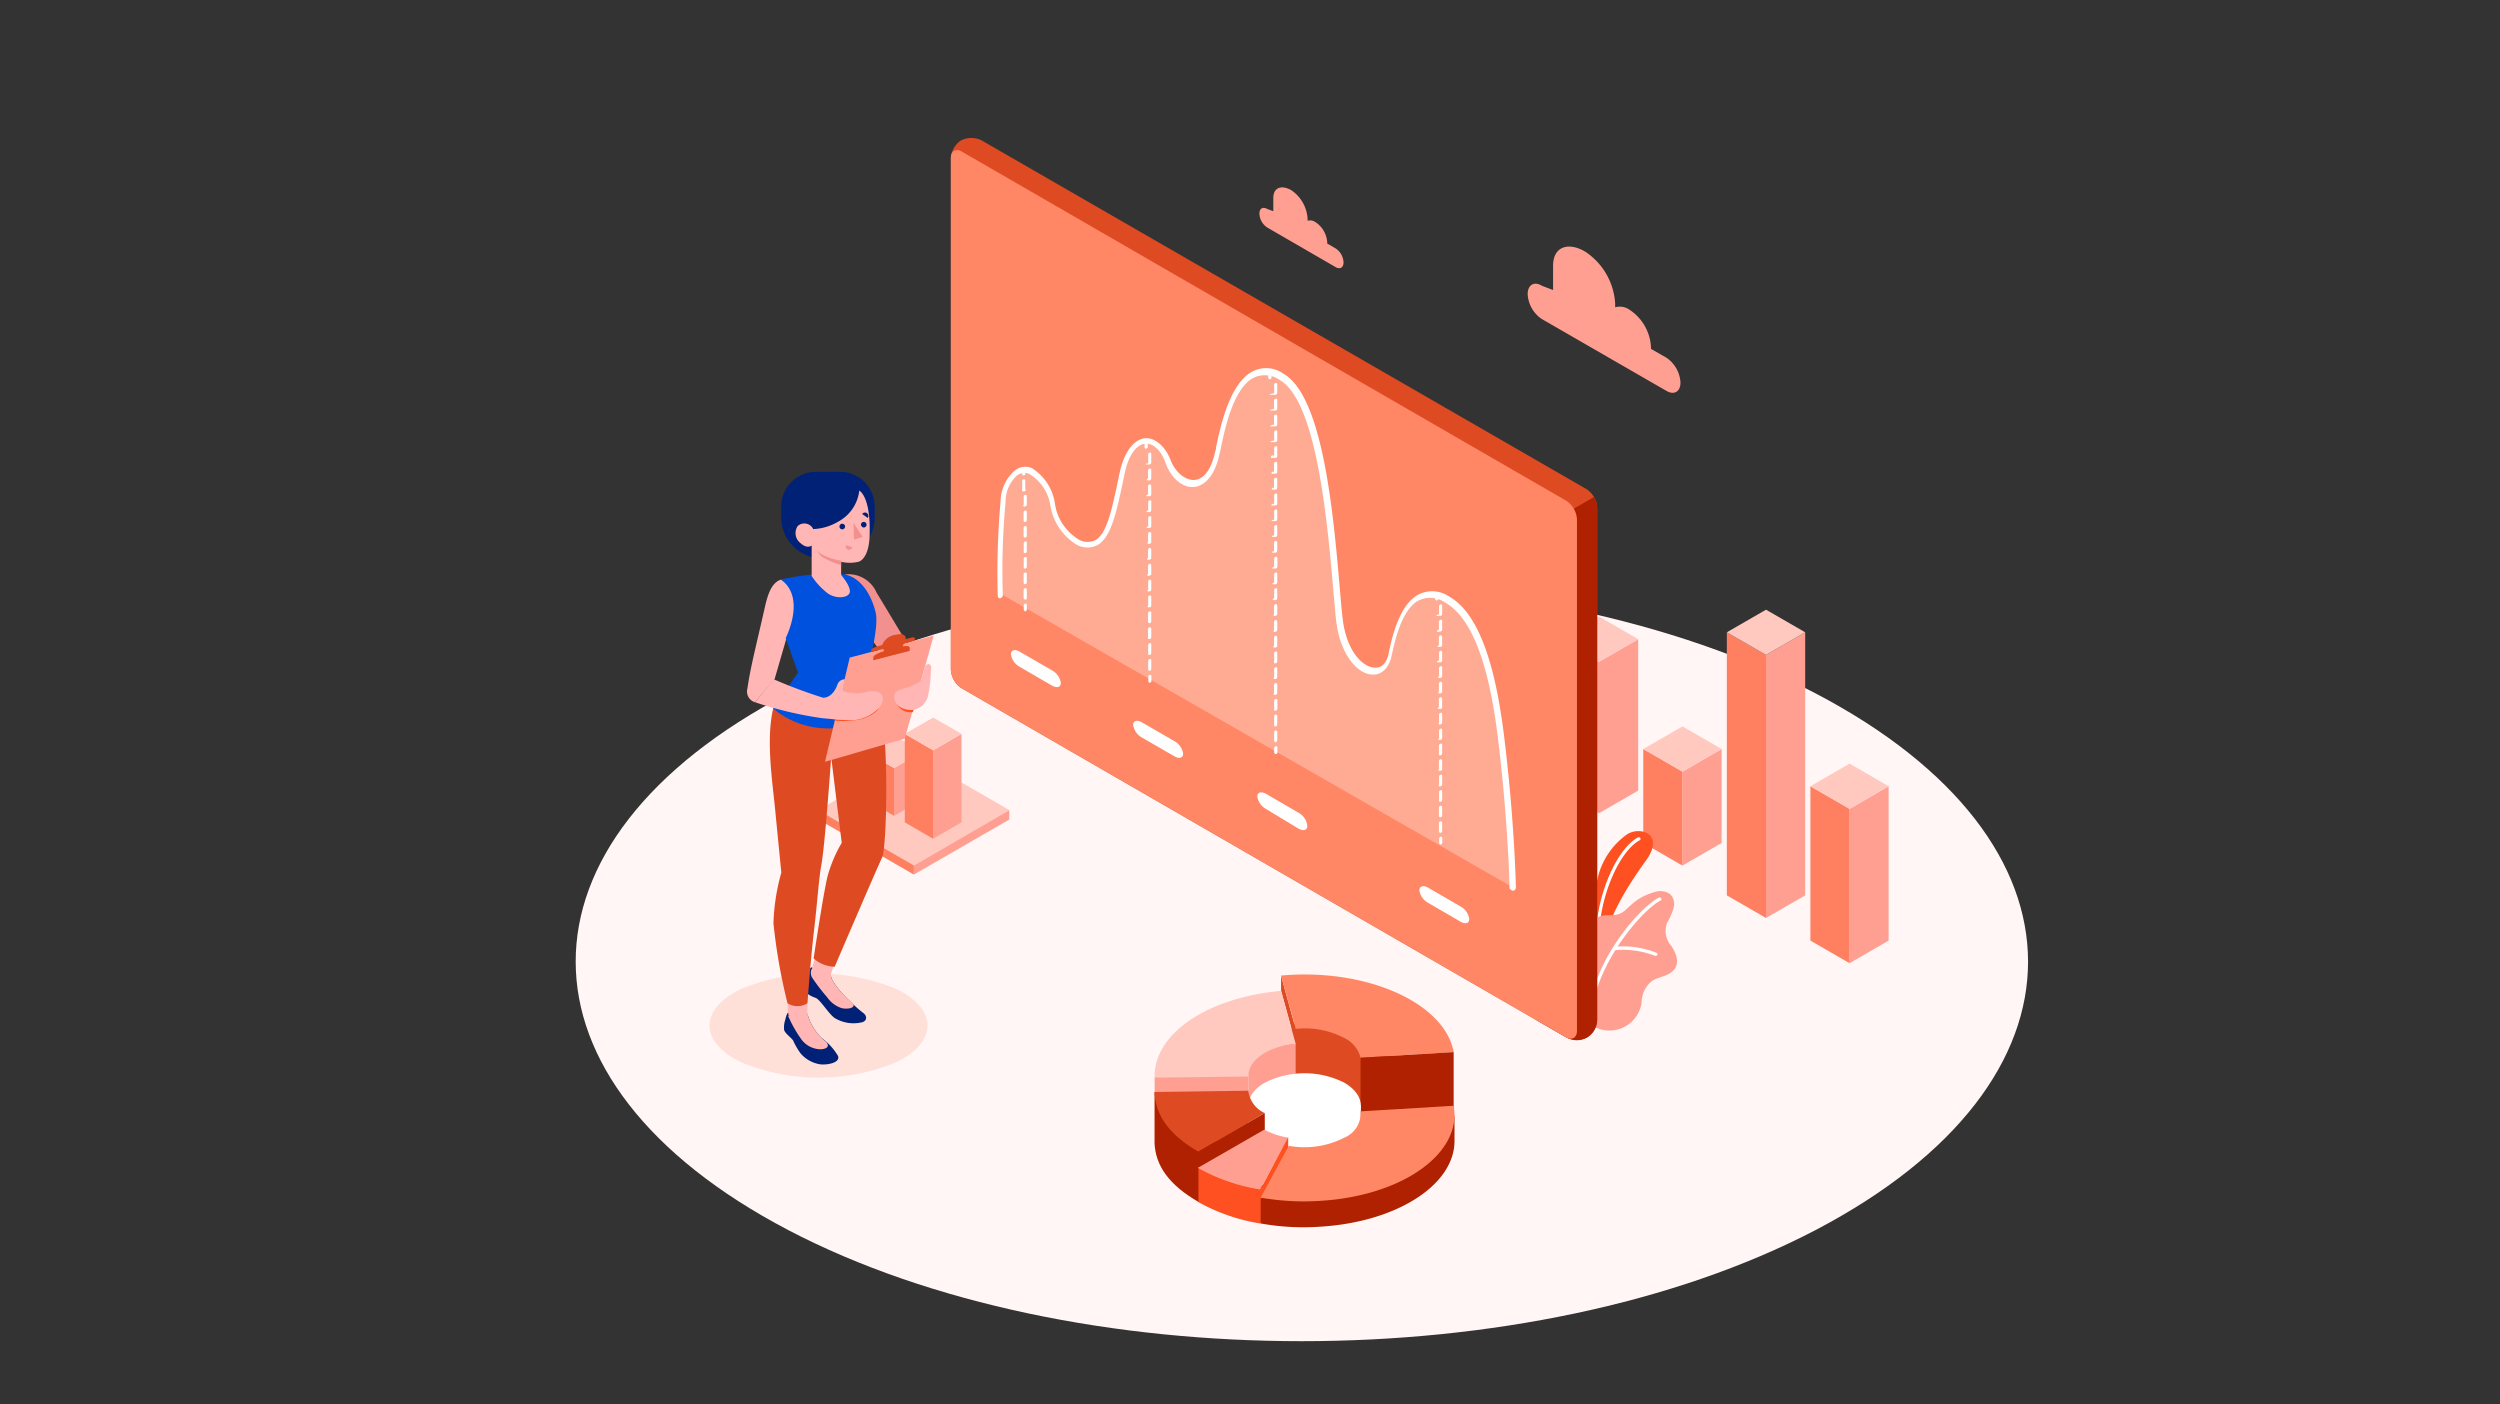 <svg xmlns="http://www.w3.org/2000/svg" viewBox="0 0 178 100"><rect x="0" y="0" width="178" height="100" fill="#333333" stroke="none"/><defs><style>.cls-1{fill:none;}.cls-2{fill:#fff6f5;}.cls-3{fill:#ffc9c0;}.cls-4{fill:#ff7f61;}.cls-5{fill:#ff9f92;}.cls-6{fill:#fe5020;}.cls-7{fill:#fff;}.cls-8{fill:#de4a22;}.cls-9{fill:#af2100;}.cls-10{fill:#ff8765;}.cls-11{opacity:0.3;}.cls-12{fill:#ffe0d8;}.cls-13{fill:#f28f8f;}.cls-14{fill:#ffb6b5;}.cls-15{fill:#002176;}.cls-16{fill:#0052de;}</style></defs><title>资源 5</title><g id="图层_2" data-name="图层 2"><g id="Designed_by_Freepik" data-name="Designed by Freepik"><rect class="cls-1" width="178" height="100"/><g id="_编组_" data-name="&lt;编组&gt;"><g id="_编组_2" data-name="&lt;编组&gt;"><path id="_路径_" data-name="&lt;路径&gt;" class="cls-2" d="M129.27,87.58c-20.2,10.55-53,10.55-73.15,0s-20.2-27.66,0-38.21,53-10.55,73.15,0S149.46,77,129.27,87.58Z"/></g><g id="image"><g id="_编组_3" data-name="&lt;编组&gt;"><g id="_编组_4" data-name="&lt;编组&gt;"><polygon class="cls-3" points="58.27 57.69 65.07 61.62 71.86 57.69 65.07 53.77 58.27 57.69"/></g><g id="_编组_5" data-name="&lt;编组&gt;"><path class="cls-3" d="M65.07,53.93l6.51,3.76-6.51,3.76-6.52-3.76,6.52-3.76m0-.16-6.8,3.92,6.8,3.92,6.79-3.92-6.79-3.92Z"/></g></g><g id="_编组_6" data-name="&lt;编组&gt;"><polygon class="cls-4" points="58.27 57.69 58.27 58.35 65.07 62.27 65.07 61.62 58.27 57.69"/></g><g id="_编组_7" data-name="&lt;编组&gt;"><polygon class="cls-5" points="71.86 57.69 65.07 61.62 65.07 62.27 71.86 58.35 71.86 57.69"/></g></g><g id="_编组_8" data-name="&lt;编组&gt;"><g id="_编组_9" data-name="&lt;编组&gt;"><polygon class="cls-5" points="63.66 58.09 65.68 56.93 65.68 53.53 63.66 54.69 63.66 58.09"/></g><g id="_编组_10" data-name="&lt;编组&gt;"><polygon class="cls-4" points="63.66 58.09 61.65 56.93 61.65 53.53 63.66 54.69 63.66 58.09"/></g><g id="_编组_11" data-name="&lt;编组&gt;"><polygon class="cls-3" points="65.68 53.53 63.66 54.69 61.65 53.53 63.66 52.36 65.68 53.53"/></g></g><g id="_编组_12" data-name="&lt;编组&gt;"><g id="_编组_13" data-name="&lt;编组&gt;"><polygon class="cls-5" points="66.44 59.72 68.46 58.55 68.46 52.25 66.44 53.42 66.44 59.72"/></g><g id="_编组_14" data-name="&lt;编组&gt;"><polygon class="cls-4" points="66.44 59.72 64.42 58.55 64.42 52.25 66.44 53.42 66.44 59.72"/></g><g id="_编组_15" data-name="&lt;编组&gt;"><polygon class="cls-3" points="68.46 52.25 66.44 53.42 64.42 52.25 66.44 51.09 68.46 52.25"/></g></g><g id="_编组_16" data-name="&lt;编组&gt;"><g id="_编组_17" data-name="&lt;编组&gt;"><polygon class="cls-5" points="125.74 65.36 128.53 63.75 128.53 45.02 125.74 46.63 125.74 65.36"/></g><g id="_编组_18" data-name="&lt;编组&gt;"><polygon class="cls-4" points="125.74 65.36 122.95 63.75 122.95 45.02 125.74 46.63 125.74 65.36"/></g><g id="_编组_19" data-name="&lt;编组&gt;"><polygon class="cls-3" points="128.53 45.02 125.74 46.63 122.95 45.02 125.74 43.41 128.53 45.02"/></g></g><g id="_编组_20" data-name="&lt;编组&gt;"><g id="_编组_21" data-name="&lt;编组&gt;"><polygon class="cls-5" points="113.85 57.9 116.64 56.29 116.64 45.51 113.85 47.12 113.85 57.9"/></g><g id="_编组_22" data-name="&lt;编组&gt;"><polygon class="cls-5" points="113.85 57.9 111.06 56.29 111.06 45.51 113.85 47.12 113.85 57.9"/></g><g id="_编组_23" data-name="&lt;编组&gt;"><polygon class="cls-3" points="116.64 45.51 113.85 47.12 111.06 45.51 113.85 43.9 116.64 45.51"/></g></g><g id="_编组_24" data-name="&lt;编组&gt;"><g id="_编组_25" data-name="&lt;编组&gt;"><polygon class="cls-5" points="119.79 61.63 122.58 60.02 122.58 53.33 119.79 54.94 119.79 61.63"/></g><g id="_编组_26" data-name="&lt;编组&gt;"><polygon class="cls-4" points="119.79 61.63 117 60.02 117 53.33 119.79 54.94 119.79 61.63"/></g><g id="_编组_27" data-name="&lt;编组&gt;"><polygon class="cls-3" points="122.58 53.33 119.79 54.94 117 53.33 119.79 51.72 122.58 53.33"/></g></g><g id="_编组_28" data-name="&lt;编组&gt;"><g id="_编组_29" data-name="&lt;编组&gt;"><polygon class="cls-5" points="131.69 68.58 134.47 66.97 134.47 55.98 131.69 57.59 131.69 68.58"/></g><g id="_编组_30" data-name="&lt;编组&gt;"><polygon class="cls-4" points="131.69 68.58 128.9 66.97 128.9 55.98 131.69 57.59 131.69 68.58"/></g><g id="_编组_31" data-name="&lt;编组&gt;"><polygon class="cls-3" points="134.47 55.98 131.69 57.59 128.9 55.98 131.69 54.37 134.47 55.98"/></g></g><g id="_编组_32" data-name="&lt;编组&gt;"><g id="_编组_33" data-name="&lt;编组&gt;"><path id="_路径_2" data-name="&lt;路径&gt;" class="cls-6" d="M113.46,67.16a11.76,11.76,0,0,1,.26-4.48,5.29,5.29,0,0,1,2.15-3.29c.95-.58,2.69,0,1.31,1.9s-2.79,4.23-2.94,6Z"/></g><g id="_编组_34" data-name="&lt;编组&gt;"><path id="_路径_3" data-name="&lt;路径&gt;" class="cls-7" d="M113.72,67.33h0a.12.12,0,0,0,.12-.12c-.07-3.3,1.48-6.62,2.9-7.38a.11.11,0,0,0,.05-.16.12.12,0,0,0-.16-.05c-1.49.79-3.1,4.21-3,7.59A.12.12,0,0,0,113.72,67.33Z"/></g></g><g id="_编组_35" data-name="&lt;编组&gt;"><g id="_编组_36" data-name="&lt;编组&gt;"><path id="_路径_4" data-name="&lt;路径&gt;" class="cls-5" d="M113.33,73a2.31,2.31,0,0,0,3.55-1.62,2,2,0,0,1,.75-1.54c.46-.29,1.08-.32,1.47-.7.56-.55.25-1.25-.11-1.8a1.59,1.59,0,0,1-.28-1.66,4.38,4.38,0,0,0,.44-1,1,1,0,0,0-.22-1,1.21,1.21,0,0,0-1.13-.16,4,4,0,0,0-1.69.93c-.34.29-.53.58-1,.67s-.74,0-1.09.09a1.61,1.61,0,0,0-1,.86,4.25,4.25,0,0,0-.18,2.24c0,.71.12,1.42.21,2.12s.15,1.2.24,1.79C113.24,72.34,113.25,72.94,113.33,73Z"/></g><g id="_编组_37" data-name="&lt;编组&gt;"><path id="_路径_5" data-name="&lt;路径&gt;" class="cls-7" d="M113.19,72.15a.12.12,0,0,0,.12-.1c.53-3.79,3.71-7.31,4.9-7.92a.12.12,0,1,0-.11-.21c-1.26.64-4.48,4.17-5,8.09a.12.12,0,0,0,.1.14Z"/></g><g id="_编组_38" data-name="&lt;编组&gt;"><path id="_路径_6" data-name="&lt;路径&gt;" class="cls-7" d="M117.9,68.05A.12.12,0,0,0,118,68a.12.12,0,0,0-.06-.16,6.47,6.47,0,0,0-3-.43.11.11,0,0,0-.1.13.12.12,0,0,0,.13.11,6.36,6.36,0,0,1,2.88.41Z"/></g></g><g id="_编组_39" data-name="&lt;编组&gt;"><g id="_编组_40" data-name="&lt;编组&gt;"><g id="_编组_41" data-name="&lt;编组&gt;"><path id="_路径_7" data-name="&lt;路径&gt;" class="cls-8" d="M113,73.87a1.66,1.66,0,0,0,.72-1.3V36.14a1.7,1.7,0,0,0-.77-1.32L69.9,10a1.64,1.64,0,0,0-1.48,0,1.62,1.62,0,0,0-.72,1.29V47.67A1.69,1.69,0,0,0,68.46,49l43.05,24.86A1.66,1.66,0,0,0,113,73.87Z"/></g></g><g id="_编组_42" data-name="&lt;编组&gt;"><g id="_编组_43" data-name="&lt;编组&gt;"><path id="_路径_8" data-name="&lt;路径&gt;" class="cls-9" d="M109.4,37.75l4.09-2.36a1.56,1.56,0,0,1,.23.75V72.57a1.45,1.45,0,0,1-2.21,1.28l-2.11-1.22Z"/></g></g><g id="_编组_44" data-name="&lt;编组&gt;"><g id="_编组_45" data-name="&lt;编组&gt;"><path id="_路径_9" data-name="&lt;路径&gt;" class="cls-10" d="M111.51,35.65,68.46,10.78c-.42-.24-.76,0-.76.44V47.67A1.69,1.69,0,0,0,68.46,49l43.05,24.86c.43.24.77,0,.77-.45V37A1.68,1.68,0,0,0,111.51,35.65Z"/></g></g><g id="_编组_46" data-name="&lt;编组&gt;" class="cls-11"><g id="_编组_47" data-name="&lt;编组&gt;"><path id="_路径_10" data-name="&lt;路径&gt;" class="cls-7" d="M107.75,63.2s-.06-4-.71-9.65c-.39-3.46-1.17-9.28-3.94-10.86S99.35,44.77,99,46.56c-.48,2.32-3.18,1.25-3.61-2.41s-.87-15.46-4.11-17.32-4.21,3.79-4.55,5.37c-.67,3.11-2.79,2.57-3.51.66s-2.61-2.15-3.27.76-1.05,6.19-3.38,4.84c-2-1.18-1.15-4-3.14-5-.58-.29-1.72.07-1.94,2.17a55.1,55.1,0,0,0-.2,6.67Z"/></g></g><g id="_编组_48" data-name="&lt;编组&gt;"><g id="_编组_49" data-name="&lt;编组&gt;"><path id="_路径_11" data-name="&lt;路径&gt;" class="cls-7" d="M107.75,63.42h0a.24.24,0,0,0,.18-.25s-.07-4.05-.71-9.67c-.32-2.79-1.06-9.31-4-11a2.15,2.15,0,0,0-2.35-.1c-.91.58-1.57,1.93-2,4.14-.14.65-.46,1-.94,1-.94,0-2.07-1.25-2.33-3.47-.07-.58-.14-1.39-.22-2.33-.44-5.06-1.17-13.53-4-15.13A2.11,2.11,0,0,0,89,26.55c-1.52,1-2.12,3.9-2.42,5.31q0,.16-.06.3c-.25,1.17-.73,1.88-1.37,2s-1.45-.46-1.81-1.42-1.17-1.67-1.92-1.52-1.37,1-1.68,2.35c-.07.31-.14.64-.21,1-.38,1.74-.73,3.39-1.5,3.87a1.29,1.29,0,0,1-1.41-.15,3.59,3.59,0,0,1-1.51-2.43,3.57,3.57,0,0,0-1.64-2.53,1.19,1.19,0,0,0-1.23.18,3,3,0,0,0-1,2.19,58,58,0,0,0-.2,6.71c0,.12.08.21.19.18a.23.23,0,0,0,.17-.24,52.09,52.09,0,0,1,.2-6.63,2.52,2.52,0,0,1,.78-1.84.87.87,0,0,1,.9-.14A3.21,3.21,0,0,1,74.79,36a4,4,0,0,0,1.67,2.65,1.57,1.57,0,0,0,1.72.14c.93-.58,1.31-2.33,1.71-4.19l.21-1c.26-1.15.76-1.88,1.36-2S82.7,32.07,83,33c.43,1.14,1.31,1.82,2.16,1.65.46-.1,1.29-.53,1.68-2.37,0-.09.05-.19.07-.31.28-1.34.85-4.13,2.21-5a1.84,1.84,0,0,1,2,.09c2.64,1.51,3.39,10.16,3.8,14.81.08.95.15,1.76.22,2.36.29,2.43,1.58,3.85,2.66,3.8.64,0,1.13-.55,1.3-1.41.43-2.06,1-3.31,1.82-3.82a1.86,1.86,0,0,1,2,.12c2.83,1.61,3.55,8,3.86,10.71.63,5.59.7,9.58.7,9.62S107.66,63.43,107.75,63.42Z"/></g></g><g id="_编组_50" data-name="&lt;编组&gt;"><g id="_编组_51" data-name="&lt;编组&gt;"><g id="_编组_52" data-name="&lt;编组&gt;"><path id="_路径_12" data-name="&lt;路径&gt;" class="cls-7" d="M102.3,42.75a.14.14,0,0,0,.11-.15v-.28c0-.08,0-.13-.12-.12s-.11.07-.11.15v.28C102.19,42.7,102.24,42.76,102.3,42.75Z"/></g></g><g id="_编组_53" data-name="&lt;编组&gt;"><g id="_编组_54" data-name="&lt;编组&gt;"><path id="_复合路径_" data-name="&lt;复合路径&gt;" class="cls-7" d="M102.57,59.3a.16.16,0,0,0,.11-.16v-.55a.12.12,0,0,0-.12-.12.15.15,0,0,0-.11.15v.55C102.45,59.25,102.5,59.31,102.57,59.3Zm0-1.11c.06,0,.11-.07.11-.15v-.55c0-.08-.05-.13-.12-.12s-.11.07-.11.15v.55A.11.11,0,0,0,102.55,58.19Zm0-1.1a.15.15,0,0,0,.11-.15v-.55c0-.08,0-.14-.11-.13a.16.16,0,0,0-.11.16V57C102.42,57,102.47,57.1,102.53,57.09Zm0-1.1a.16.16,0,0,0,.11-.16v-.55c0-.07,0-.13-.11-.12a.15.15,0,0,0-.11.15v.55C102.4,55.94,102.45,56,102.51,56Zm0-1.11c.06,0,.11-.07.11-.15v-.55a.11.11,0,0,0-.12-.12c-.06,0-.11.07-.11.15v.55C102.38,54.84,102.43,54.89,102.5,54.88Zm0-1.1a.15.15,0,0,0,.11-.15v-.55c0-.08,0-.14-.12-.13a.16.16,0,0,0-.11.16v.55A.12.12,0,0,0,102.48,53.78Zm0-1.1a.16.16,0,0,0,.11-.16V52c0-.07,0-.13-.11-.12a.15.15,0,0,0-.11.15v.55C102.35,52.63,102.4,52.69,102.46,52.68Zm0-1.1a.15.15,0,0,0,.11-.16v-.55c0-.08-.05-.13-.11-.12s-.11.07-.11.15v.55A.12.12,0,0,0,102.44,51.58Zm0-1.11a.14.14,0,0,0,.11-.15v-.55a.12.12,0,0,0-.12-.13.16.16,0,0,0-.11.16v.55C102.31,50.43,102.36,50.48,102.43,50.47Zm0-1.1a.15.15,0,0,0,.11-.15v-.56c0-.07-.05-.13-.11-.12a.15.15,0,0,0-.12.15v.56A.12.12,0,0,0,102.41,49.37Zm0-1.1a.16.16,0,0,0,.11-.16v-.55c0-.08,0-.13-.11-.12a.14.14,0,0,0-.11.15v.55A.12.12,0,0,0,102.39,48.27Zm0-1.11a.14.14,0,0,0,.11-.15v-.55a.12.12,0,0,0-.11-.13.16.16,0,0,0-.11.16V47C102.26,47.12,102.31,47.17,102.37,47.16Zm0-1.1a.15.15,0,0,0,.11-.15v-.56a.12.12,0,0,0-.12-.12.15.15,0,0,0-.11.15v.56A.11.11,0,0,0,102.36,46.06Zm0-1.1a.16.16,0,0,0,.11-.16v-.55c0-.08,0-.13-.11-.12a.14.14,0,0,0-.12.15v.55A.12.12,0,0,0,102.34,45Zm0-1.11c.06,0,.11-.07.11-.15v-.55a.12.12,0,0,0-.11-.13.16.16,0,0,0-.11.16v.55C102.21,43.81,102.26,43.86,102.32,43.85Z"/></g></g><g id="_编组_55" data-name="&lt;编组&gt;"><g id="_编组_56" data-name="&lt;编组&gt;"><path id="_路径_13" data-name="&lt;路径&gt;" class="cls-7" d="M102.58,60.13a.16.16,0,0,0,.11-.16V59.7c0-.08-.05-.14-.11-.13a.16.16,0,0,0-.11.16V60A.12.12,0,0,0,102.58,60.13Z"/></g></g></g><g id="_编组_57" data-name="&lt;编组&gt;"><g id="_编组_58" data-name="&lt;编组&gt;"><g id="_编组_59" data-name="&lt;编组&gt;"><path id="_路径_14" data-name="&lt;路径&gt;" class="cls-7" d="M90.42,27c.06,0,.11-.07.11-.15v-.28a.12.12,0,0,0-.12-.12.15.15,0,0,0-.11.15v.28C90.31,26.94,90.36,27,90.42,27Z"/></g></g><g id="_编组_60" data-name="&lt;编组&gt;"><g id="_编组_61" data-name="&lt;编组&gt;"><path id="_复合路径_2" data-name="&lt;复合路径&gt;" class="cls-7" d="M90.83,52.85a.16.16,0,0,0,.11-.16v-.56c0-.07-.05-.13-.11-.12a.14.14,0,0,0-.11.15v.56C90.72,52.8,90.77,52.86,90.83,52.85Zm0-1.13c.06,0,.11-.07.11-.15V51a.12.12,0,0,0-.11-.13.16.16,0,0,0-.11.16v.56C90.7,51.68,90.75,51.73,90.81,51.72Zm0-1.12a.15.15,0,0,0,.12-.15v-.57c0-.07-.06-.13-.12-.12a.15.15,0,0,0-.11.15v.57C90.68,50.55,90.73,50.61,90.79,50.6Zm0-1.13c.06,0,.11-.07.11-.15v-.56a.12.12,0,0,0-.12-.13.16.16,0,0,0-.11.16v.56C90.66,49.43,90.71,49.48,90.78,49.47Zm0-1.12a.15.15,0,0,0,.11-.15v-.57c0-.07,0-.13-.11-.12a.13.13,0,0,0-.11.15v.57C90.65,48.3,90.7,48.36,90.76,48.35Zm0-1.12a.16.16,0,0,0,.11-.16v-.56c0-.08,0-.13-.11-.12s-.11.07-.11.15v.56A.12.12,0,0,0,90.74,47.23Zm0-1.13a.13.13,0,0,0,.11-.15v-.57c0-.07-.06-.13-.12-.12a.16.16,0,0,0-.11.16V46C90.61,46.05,90.66,46.11,90.72,46.1Zm0-1.12a.16.16,0,0,0,.11-.16v-.56a.11.11,0,0,0-.12-.12.14.14,0,0,0-.11.15v.56A.12.12,0,0,0,90.71,45Zm0-1.13a.15.15,0,0,0,.11-.15v-.56c0-.08-.05-.14-.12-.13a.16.16,0,0,0-.11.16v.56A.12.12,0,0,0,90.69,43.85Zm0-1.12a.16.16,0,0,0,.11-.16V42c0-.08,0-.13-.11-.12a.14.14,0,0,0-.11.15v.56C90.56,42.68,90.61,42.74,90.67,42.73Zm0-1.13a.14.14,0,0,0,.11-.15v-.56c0-.08,0-.14-.11-.13a.16.16,0,0,0-.11.16v.56C90.54,41.56,90.59,41.61,90.65,41.6Zm0-1.12a.15.15,0,0,0,.12-.16v-.56c0-.07-.06-.13-.12-.12a.15.15,0,0,0-.11.15v.56C90.52,40.43,90.57,40.49,90.63,40.48Zm0-1.13c.06,0,.11-.07.11-.15v-.56a.12.12,0,0,0-.12-.13.16.16,0,0,0-.11.16v.56C90.5,39.31,90.55,39.36,90.62,39.35Zm0-1.12a.15.15,0,0,0,.11-.15v-.57c0-.07,0-.13-.11-.12a.13.13,0,0,0-.11.15v.57C90.49,38.18,90.54,38.24,90.6,38.23Zm0-1.13c.06,0,.11-.07.11-.15v-.56a.12.12,0,0,0-.11-.13.16.16,0,0,0-.11.16V37C90.47,37.06,90.52,37.11,90.58,37.1Zm0-1.12a.13.13,0,0,0,.11-.15v-.57c0-.07,0-.13-.11-.12a.15.15,0,0,0-.11.15v.57C90.45,35.93,90.5,36,90.56,36Zm0-1.12a.16.16,0,0,0,.11-.16v-.56a.11.11,0,0,0-.12-.12c-.06,0-.11.07-.11.15v.56A.12.12,0,0,0,90.55,34.86Zm0-1.13a.15.15,0,0,0,.11-.15V33a.11.11,0,0,0-.12-.12.16.16,0,0,0-.11.16v.56A.12.12,0,0,0,90.53,33.73Zm0-1.12a.16.16,0,0,0,.11-.16v-.56c0-.08,0-.13-.11-.12a.14.14,0,0,0-.11.15v.56A.12.12,0,0,0,90.51,32.61Zm0-1.13a.15.15,0,0,0,.11-.15v-.56c0-.08,0-.14-.11-.13a.16.16,0,0,0-.11.16v.56C90.38,31.43,90.43,31.49,90.49,31.48Zm0-1.12a.14.14,0,0,0,.11-.16v-.56c0-.08-.06-.13-.12-.12a.14.14,0,0,0-.11.15v.56C90.36,30.31,90.41,30.37,90.47,30.36Zm0-1.13a.14.14,0,0,0,.11-.15v-.56c0-.08,0-.14-.12-.13a.16.16,0,0,0-.11.16v.56C90.34,29.19,90.39,29.24,90.46,29.23Zm0-1.12a.16.16,0,0,0,.11-.16v-.56c0-.07-.05-.13-.11-.12a.13.13,0,0,0-.11.15V28C90.33,28.06,90.38,28.12,90.44,28.11Z"/></g></g><g id="_编组_62" data-name="&lt;编组&gt;"><g id="_编组_63" data-name="&lt;编组&gt;"><path id="_路径_15" data-name="&lt;路径&gt;" class="cls-7" d="M90.84,53.69a.14.14,0,0,0,.11-.16v-.27c0-.08,0-.14-.12-.13a.16.16,0,0,0-.11.16v.27C90.73,53.64,90.78,53.7,90.84,53.69Z"/></g></g></g><g id="_编组_64" data-name="&lt;编组&gt;"><g id="_编组_65" data-name="&lt;编组&gt;"><g id="_编组_66" data-name="&lt;编组&gt;"><path id="_路径_16" data-name="&lt;路径&gt;" class="cls-7" d="M81.61,31.94a.15.15,0,0,0,.11-.15v-.28a.11.11,0,0,0-.12-.12c-.06,0-.11.07-.11.15v.28C81.5,31.89,81.55,32,81.61,31.94Z"/></g></g><g id="_编组_67" data-name="&lt;编组&gt;"><g id="_编组_68" data-name="&lt;编组&gt;"><path id="_复合路径_3" data-name="&lt;复合路径&gt;" class="cls-7" d="M81.86,47.77a.16.16,0,0,0,.11-.16v-.56c0-.08,0-.14-.11-.13a.16.16,0,0,0-.11.16v.56A.12.12,0,0,0,81.86,47.77Zm0-1.14c.07,0,.11-.07.11-.15v-.56c0-.08,0-.14-.11-.13a.16.16,0,0,0-.11.16v.56C81.73,46.59,81.78,46.64,81.84,46.63Zm0-1.13c.06,0,.11-.07.11-.15v-.56c0-.08-.06-.14-.12-.13a.16.16,0,0,0-.11.16v.56C81.71,45.46,81.76,45.51,81.83,45.5Zm0-1.13c.06,0,.11-.07.11-.15v-.56c0-.08,0-.14-.12-.13a.16.16,0,0,0-.11.16v.56A.11.11,0,0,0,81.81,44.37Zm0-1.13c.06,0,.11-.07.11-.15v-.56c0-.08,0-.14-.11-.13a.14.14,0,0,0-.11.16v.56C81.68,43.2,81.73,43.25,81.79,43.24Zm0-1.13c.06,0,.11-.07.11-.15v-.57c0-.07-.05-.13-.11-.12a.15.15,0,0,0-.11.15V42C81.66,42.07,81.71,42.12,81.77,42.11Zm0-1.13a.12.12,0,0,0,.11-.15v-.57c0-.07-.06-.13-.12-.12a.15.15,0,0,0-.11.15v.57C81.64,40.94,81.69,41,81.75,41Zm0-1.13a.14.14,0,0,0,.11-.15v-.57a.12.12,0,0,0-.12-.12.15.15,0,0,0-.11.15v.57C81.62,39.81,81.67,39.86,81.74,39.85Zm0-1.13a.14.14,0,0,0,.11-.15V38a.11.11,0,0,0-.12-.12.15.15,0,0,0-.11.15v.57A.11.11,0,0,0,81.72,38.72Zm0-1.13a.14.14,0,0,0,.11-.15v-.57c0-.07,0-.13-.11-.12a.14.14,0,0,0-.11.15v.57C81.59,37.55,81.64,37.6,81.7,37.59Zm0-1.13a.14.14,0,0,0,.11-.15v-.57c0-.07,0-.13-.11-.12a.15.15,0,0,0-.11.15v.57C81.57,36.42,81.62,36.47,81.68,36.46Zm0-1.13a.13.13,0,0,0,.11-.15v-.57c0-.07-.06-.13-.12-.12a.15.15,0,0,0-.11.15v.57C81.55,35.28,81.6,35.34,81.66,35.33Zm0-1.13a.15.15,0,0,0,.11-.15v-.57a.11.11,0,0,0-.12-.12.15.15,0,0,0-.11.15v.57A.11.11,0,0,0,81.65,34.2Zm0-1.13a.15.15,0,0,0,.11-.15v-.57c0-.07,0-.13-.11-.12a.13.13,0,0,0-.11.15V33C81.52,33,81.57,33.08,81.63,33.07Z"/></g></g><g id="_编组_69" data-name="&lt;编组&gt;"><g id="_编组_70" data-name="&lt;编组&gt;"><path id="_路径_17" data-name="&lt;路径&gt;" class="cls-7" d="M81.87,48.61a.14.14,0,0,0,.11-.16v-.27c0-.08,0-.14-.11-.13a.14.14,0,0,0-.11.16v.27C81.76,48.56,81.81,48.62,81.87,48.61Z"/></g></g></g><g id="_编组_71" data-name="&lt;编组&gt;"><g id="_编组_72" data-name="&lt;编组&gt;"><g id="_编组_73" data-name="&lt;编组&gt;"><path id="_路径_18" data-name="&lt;路径&gt;" class="cls-7" d="M72.88,33.85A.13.13,0,0,0,73,33.7v-.28a.12.12,0,0,0-.12-.13.16.16,0,0,0-.11.16v.28C72.77,33.8,72.82,33.86,72.88,33.85Z"/></g></g><g id="_编组_74" data-name="&lt;编组&gt;"><g id="_编组_75" data-name="&lt;编组&gt;"><path id="_复合路径_4" data-name="&lt;复合路径&gt;" class="cls-7" d="M73,42.7a.13.13,0,0,0,.11-.15V42c0-.08-.06-.14-.12-.13a.16.16,0,0,0-.11.16v.55C72.91,42.66,73,42.71,73,42.7Zm0-1.1a.16.16,0,0,0,.11-.16v-.55c0-.08,0-.13-.12-.12s-.11.07-.11.15v.55A.12.12,0,0,0,73,41.6Zm0-1.11a.15.15,0,0,0,.11-.15v-.56c0-.07,0-.13-.11-.12a.13.13,0,0,0-.11.15v.56C72.88,40.44,72.93,40.5,73,40.49Zm0-1.11a.14.14,0,0,0,.11-.15v-.55c0-.08,0-.14-.11-.13a.16.16,0,0,0-.11.16v.55C72.86,39.34,72.91,39.39,73,39.38Zm0-1.1a.14.14,0,0,0,.11-.16v-.55c0-.08-.06-.13-.12-.12s-.11.07-.11.15v.55A.12.12,0,0,0,73,38.28Zm0-1.11a.15.15,0,0,0,.11-.15v-.56a.11.11,0,0,0-.12-.12.15.15,0,0,0-.11.15v.56A.11.11,0,0,0,72.94,37.17Zm0-1.11a.14.14,0,0,0,.11-.15v-.55c0-.08,0-.14-.11-.13a.14.14,0,0,0-.11.16v.55C72.81,36,72.86,36.07,72.92,36.06Zm0-1.1A.16.16,0,0,0,73,34.8v-.55c0-.08,0-.13-.11-.12s-.11.07-.11.15v.55A.12.12,0,0,0,72.9,35Z"/></g></g><g id="_编组_76" data-name="&lt;编组&gt;"><g id="_编组_77" data-name="&lt;编组&gt;"><path id="_路径_19" data-name="&lt;路径&gt;" class="cls-7" d="M73,43.53c.06,0,.11-.07.11-.15V43.1c0-.07,0-.13-.11-.12a.15.15,0,0,0-.11.15v.28C72.92,43.49,73,43.54,73,43.53Z"/></g></g></g><g id="_编组_78" data-name="&lt;编组&gt;"><g id="_编组_79" data-name="&lt;编组&gt;"><path id="_路径_20" data-name="&lt;路径&gt;" class="cls-7" d="M104,64.55l-2.32-1.35c-.34-.19-.62-.11-.62.19a1.21,1.21,0,0,0,.62.89L104,65.63c.34.19.61.11.61-.19A1.19,1.19,0,0,0,104,64.55Z"/></g></g><g id="_编组_80" data-name="&lt;编组&gt;"><g id="_编组_81" data-name="&lt;编组&gt;"><path id="_路径_21" data-name="&lt;路径&gt;" class="cls-7" d="M92.46,57.87l-2.32-1.35c-.34-.19-.62-.11-.62.19a1.21,1.21,0,0,0,.62.89L92.46,59c.34.19.62.11.62-.19A1.21,1.21,0,0,0,92.46,57.87Z"/></g></g><g id="_编组_82" data-name="&lt;编组&gt;"><g id="_编组_83" data-name="&lt;编组&gt;"><path id="_路径_22" data-name="&lt;路径&gt;" class="cls-7" d="M83.62,52.77,81.3,51.43c-.34-.2-.62-.11-.62.18a1.24,1.24,0,0,0,.62.9l2.32,1.34c.34.2.62.11.62-.19A1.24,1.24,0,0,0,83.62,52.77Z"/></g></g><g id="_编组_84" data-name="&lt;编组&gt;"><g id="_编组_85" data-name="&lt;编组&gt;"><path id="_路径_23" data-name="&lt;路径&gt;" class="cls-7" d="M74.92,47.74l-2.33-1.35c-.34-.19-.61-.11-.61.19a1.19,1.19,0,0,0,.61.89l2.32,1.35c.34.19.62.11.62-.19A1.22,1.22,0,0,0,74.92,47.74Z"/></g></g></g><g id="_编组_86" data-name="&lt;编组&gt;"><g id="_编组_87" data-name="&lt;编组&gt;"><g id="_编组_88" data-name="&lt;编组&gt;"><path id="_路径_24" data-name="&lt;路径&gt;" class="cls-6" d="M91.72,83.42l-2,3.69a13.39,13.39,0,0,1-4.43-1.54l4.73-1.06C90.54,84.79,91.11,83.31,91.72,83.42Z"/></g></g><g id="_编组_89" data-name="&lt;编组&gt;"><g id="_编组_90" data-name="&lt;编组&gt;"><path id="_路径_25" data-name="&lt;路径&gt;" class="cls-8" d="M95.72,81.24a6,6,0,0,0-3.46-.65l-1.05-6,1.05-1.87,5.38.71,5.79,8.47-.18.26-6.38.47A2.13,2.13,0,0,0,95.72,81.24Z"/></g><g id="_编组_91" data-name="&lt;编组&gt;"><polygon id="_路径_26" data-name="&lt;路径&gt;" class="cls-8" points="91.21 70.52 91.21 69.46 92.25 73.26 92.25 74.32 91.21 70.52"/></g><g id="_编组_92" data-name="&lt;编组&gt;"><path id="_路径_27" data-name="&lt;路径&gt;" class="cls-10" d="M95.72,73.91a6,6,0,0,0-3.46-.65l-1.05-3.8c5.83-.53,11.3,1.76,12.22,5.13a1.65,1.65,0,0,1,.07.32l-6.63.4A2.13,2.13,0,0,0,95.72,73.91Z"/></g><g id="_编组_93" data-name="&lt;编组&gt;"><polygon id="_路径_28" data-name="&lt;路径&gt;" class="cls-9" points="96.87 79.63 96.87 75.31 103.5 74.91 103.5 79.23 96.87 79.63"/></g></g><g id="_编组_94" data-name="&lt;编组&gt;"><g id="_编组_95" data-name="&lt;编组&gt;"><path id="_路径_29" data-name="&lt;路径&gt;" class="cls-3" d="M90.05,75a2,2,0,0,0-1.17,1.68l-6.67.07c-.1-3.11,3.68-5.71,9-6.2l1.05,3.8A5.39,5.39,0,0,0,90.05,75Z"/></g><g id="_编组_96" data-name="&lt;编组&gt;"><polygon id="_路径_30" data-name="&lt;路径&gt;" class="cls-5" points="88.88 76.65 88.88 81.25 82.21 81.32 82.21 76.72 88.88 76.65"/></g><g id="_编组_97" data-name="&lt;编组&gt;"><path id="_路径_31" data-name="&lt;路径&gt;" class="cls-5" d="M88.88,76.65v4.56a2,2,0,0,1,1.17-1.64c.62-.36,1.4,1.09,2.2,1V74.32C90.43,74.47,88.85,75.4,88.88,76.65Z"/></g><g id="_编组_98" data-name="&lt;编组&gt;"><rect id="_矩形_" data-name="&lt;矩形&gt;" class="cls-7" x="88.88" y="78.7" width="8.01" height="5.39" transform="translate(185.77 162.79) rotate(180)"/></g><g id="_编组_99" data-name="&lt;编组&gt;"><path id="_复合路径_5" data-name="&lt;复合路径&gt;" class="cls-7" d="M95.72,80.36c1.56-.9,1.56-2.36,0-3.27a6.29,6.29,0,0,0-5.67,0c-1.56.91-1.56,2.37,0,3.27A6.23,6.23,0,0,0,95.72,80.36Z"/></g></g><g id="_编组_100" data-name="&lt;编组&gt;"><path id="_路径_32" data-name="&lt;路径&gt;" class="cls-9" d="M88.88,81.25c0,.58.41,2.82,1.17,3.26h0l-4.73,1.06c-2.06-1.19-3.07-2.56-3.12-4.25Z"/></g><g id="_编组_101" data-name="&lt;编组&gt;"><g id="_编组_102" data-name="&lt;编组&gt;"><polygon id="_路径_33" data-name="&lt;路径&gt;" class="cls-9" points="82.21 77.73 82.21 81.32 85.33 85.57 85.33 81.98 82.21 77.73"/></g><g id="_编组_103" data-name="&lt;编组&gt;"><path id="_路径_34" data-name="&lt;路径&gt;" class="cls-8" d="M88.88,77.66a2,2,0,0,0,1.17,1.59h0L85.33,82c-2.06-1.19-3.07-2.57-3.12-4.25Z"/></g><g id="_编组_104" data-name="&lt;编组&gt;"><polygon id="_路径_35" data-name="&lt;路径&gt;" class="cls-9" points="85.33 81.98 85.33 85.57 90.06 82.84 90.05 79.25 85.33 81.98"/></g></g><g id="_编组_105" data-name="&lt;编组&gt;"><g id="_编组_106" data-name="&lt;编组&gt;"><polygon id="_路径_36" data-name="&lt;路径&gt;" class="cls-6" points="85.33 83.11 89.76 84.65 89.76 87.11 85.33 85.57 85.33 83.11"/></g><g id="_编组_107" data-name="&lt;编组&gt;"><path id="_路径_37" data-name="&lt;路径&gt;" class="cls-5" d="M91.72,81l-2,3.69a13.17,13.17,0,0,1-4.43-1.54l4.73-2.72A5.34,5.34,0,0,0,91.72,81Z"/></g><g id="_编组_108" data-name="&lt;编组&gt;"><polygon id="_路径_38" data-name="&lt;路径&gt;" class="cls-6" points="91.72 80.96 91.72 82.08 89.76 87.11 89.76 84.65 91.72 80.96"/></g></g><g id="_编组_109" data-name="&lt;编组&gt;"><g id="_编组_110" data-name="&lt;编组&gt;"><path id="_路径_39" data-name="&lt;路径&gt;" class="cls-9" d="M94.77,84.1c.89-.51,2.22-.8,2.1-1.46l6.69-3.21v1.81c0,3.11-4.09,5.77-9.56,6.1a17.1,17.1,0,0,1-4.24-.23v-1.8A9.86,9.86,0,0,0,94.77,84.1Z"/></g><g id="_编组_111" data-name="&lt;编组&gt;"><path id="_路径_40" data-name="&lt;路径&gt;" class="cls-10" d="M95.72,81a1.87,1.87,0,0,0,1.15-1.87l6.63-.4c.62,3.38-3.64,6.42-9.5,6.77a17.6,17.6,0,0,1-4.24-.23l2-3.69A6.21,6.21,0,0,0,95.72,81Z"/></g></g></g><g id="_编组_112" data-name="&lt;编组&gt;"><g id="_编组_113" data-name="&lt;编组&gt;"><path id="_路径_41" data-name="&lt;路径&gt;" class="cls-12" d="M52.79,75.64a14.45,14.45,0,0,0,11,0c3-1.44,3-3.79,0-5.24a14.54,14.54,0,0,0-11,0C49.76,71.85,49.76,74.2,52.79,75.64Z"/></g><g id="_编组_114" data-name="&lt;编组&gt;"><g id="_编组_115" data-name="&lt;编组&gt;"><path id="_路径_42" data-name="&lt;路径&gt;" class="cls-13" d="M60.17,40.9a2.17,2.17,0,0,1,2.24,1.29c.82,1.34,3,5,3,5l-1.45,1-2.53-3.56s-.24-2.84-.71-3.24Z"/></g><g id="_编组_116" data-name="&lt;编组&gt;"><g id="_编组_117" data-name="&lt;编组&gt;"><rect id="_矩形_2" data-name="&lt;矩形&gt;" class="cls-14" x="57.82" y="67.96" width="1.43" height="2.08" transform="translate(92.96 152.67) rotate(-162.06)"/></g><g id="_编组_118" data-name="&lt;编组&gt;"><path id="_路径_43" data-name="&lt;路径&gt;" class="cls-15" d="M59.16,69.35a.85.85,0,0,0,.12.46,6,6,0,0,0,.76,1c.41.43,1,1,1.45,1.33.25.21.25.53-.09.64a2.6,2.6,0,0,1-1.91-.26c-.43-.23-1.05-1.31-1.41-1.47a2,2,0,0,1-.79-.47.66.66,0,0,1-.08-.83c.19-.37.49-.93.61-.87l0,.12a1.52,1.52,0,0,0,1.32.56Z"/></g><g id="_编组_119" data-name="&lt;编组&gt;"><path id="_路径_44" data-name="&lt;路径&gt;" class="cls-14" d="M57.78,69c.39-.12.5.08.92,0l.46.35a.85.85,0,0,0,.12.46,6,6,0,0,0,.76,1c.2.21.45.44.7.67h0c.2.31-.47.4-.84.29a2,2,0,0,1-1-.76,13.88,13.88,0,0,1-1.1-1.44A.75.75,0,0,1,57.78,69Z"/></g></g><g id="_编组_120" data-name="&lt;编组&gt;"><path id="_路径_45" data-name="&lt;路径&gt;" class="cls-14" d="M53.22,49c.2-1.43.64-3.12,1.23-5.73.21-.94.48-1.78,1.15-2h0s1.84.76,1.84,2.11A2.6,2.6,0,0,1,56,45.43l-.85,2.93L53.76,50A.8.8,0,0,1,53.22,49Z"/></g><g id="_编组_121" data-name="&lt;编组&gt;"><rect id="_矩形_3" data-name="&lt;矩形&gt;" class="cls-14" x="56.1" y="71.01" width="1.39" height="2.02" transform="translate(113.58 144.05) rotate(180)"/></g><g id="_编组_122" data-name="&lt;编组&gt;"><path id="_路径_46" data-name="&lt;路径&gt;" class="cls-8" d="M55.05,50.45c-.55,2.35,0,5.52.17,7.5l.41,4.18a14.86,14.86,0,0,0-.56,3.61,40.54,40.54,0,0,0,1,5.69,1.32,1.32,0,0,0,1.42,0s.25-3.37.48-5.29.31-3.45.52-4.62c.26-1.46.69-7.61.69-7.61l.75,6.1a9.94,9.94,0,0,0-1,2.35c-.3,1.18-1,5.88-1,5.88a2.34,2.34,0,0,0,1.5.59s3-7,3.37-7.76.5-9-.19-11Z"/></g><g id="_编组_123" data-name="&lt;编组&gt;"><path id="_路径_47" data-name="&lt;路径&gt;" class="cls-16" d="M57.59,40.93a19,19,0,0,0-2,.33c1.84,1.29.35,4.17.35,4.17l.89,2.45-1.79,2.56a6.07,6.07,0,0,0,7.29.39,32.7,32.7,0,0,0-.41-3.55c.5-2.42.55-3.18.41-3.74-.41-1.6-1.36-2.62-2.44-2.67Z"/></g><g id="_编组_124" data-name="&lt;编组&gt;"><polygon id="_路径_48" data-name="&lt;路径&gt;" class="cls-5" points="66.48 45.25 60.5 46.82 58.74 54.24 64.42 52.59 66.48 45.25"/></g><g id="_编组_125" data-name="&lt;编组&gt;"><path id="_路径_49" data-name="&lt;路径&gt;" class="cls-6" d="M63.87,50.16A1.1,1.1,0,0,0,65,50.7l.09-.31Z"/></g><g id="_编组_126" data-name="&lt;编组&gt;"><path id="_路径_50" data-name="&lt;路径&gt;" class="cls-6" d="M62.54,50.39c0,.2-.44.56-1.12.79a5.73,5.73,0,0,1-2,.12l.11-.36Z"/></g><g id="_编组_127" data-name="&lt;编组&gt;"><path id="_路径_51" data-name="&lt;路径&gt;" class="cls-6" d="M64.73,46.32l0-.23c0-.12-.32-.13-.78,0l-.89.23c-.46.12-.85.32-.88.44l0,.23Z"/></g><g id="_编组_128" data-name="&lt;编组&gt;"><path id="_路径_52" data-name="&lt;路径&gt;" class="cls-8" d="M65.14,45.46c0-.08-.12-.1-.31-.05l-.35.1s.1-.49-.67-.32a1.21,1.21,0,0,0-1,.73l-.37.11c-.2.06-.39.17-.41.25l0,.14,3.08-.81A1.12,1.12,0,0,0,65.14,45.46Z"/></g><g id="_编组_129" data-name="&lt;编组&gt;"><path id="_路径_53" data-name="&lt;路径&gt;" class="cls-8" d="M64.72,45.71c-.28.07-.4.1-.44.3s-.07.38-.07.38l-1.36.36s.06-.28.08-.39,0-.17-.24-.12l0-.08,2.14-.55Z"/></g><g id="_编组_130" data-name="&lt;编组&gt;"><path id="_路径_54" data-name="&lt;路径&gt;" class="cls-8" d="M64.77,46.34l0-.23c0-.12-.33-.13-.79,0l-.88.23c-.46.12-.85.32-.88.45l-.05.22Z"/></g><g id="_编组_131" data-name="&lt;编组&gt;"><path id="_路径_55" data-name="&lt;路径&gt;" class="cls-14" d="M53.76,50l1.34-1.63a35.61,35.61,0,0,0,3.51,1.31c.47,0,.84-.44,1-.9s.55-.41.55-.41S60,49,60,49.14s1,.34,1.69.13,1.54.1,1,1a2.78,2.78,0,0,1-2.44,1,8,8,0,0,1-1-.07l-.74-.07A26.57,26.57,0,0,1,53.76,50Z"/></g><g id="_编组_132" data-name="&lt;编组&gt;"><path id="_路径_56" data-name="&lt;路径&gt;" class="cls-14" d="M65.87,47.42l-.26.94c0,.18-.75.52-1.19.64s-.92.26-.71.87.91.7,1.28.68a1.34,1.34,0,0,0,1.07-.93,9.85,9.85,0,0,0,.22-1.92C66.38,47.28,66.09,47.16,65.87,47.42Z"/></g><g id="_编组_133" data-name="&lt;编组&gt;"><path id="_路径_57" data-name="&lt;路径&gt;" class="cls-15" d="M57.48,72.35v-.2a3.9,3.9,0,0,0,1,1.74,4.21,4.21,0,0,1,1.19,1.3c.16.46-.71.65-1.27.59A2.29,2.29,0,0,1,57,75a4.88,4.88,0,0,1-.53-.92c-.16-.22-.55-.48-.64-.74a1.69,1.69,0,0,1,.08-.73c.06-.24.13-.51.22-.49v.15a1.12,1.12,0,0,0,.69.24C57,72.54,57.48,72.5,57.48,72.35Z"/></g><g id="_编组_134" data-name="&lt;编组&gt;"><path id="_路径_58" data-name="&lt;路径&gt;" class="cls-14" d="M56.1,72.3c.1.11.15-.16.46-.15s.54.15.54,0h.38a3.9,3.9,0,0,0,1,1.74l.34.29c.23.26.16.49-.38.53A1.74,1.74,0,0,1,57,73.92,9.06,9.06,0,0,1,56.1,72.3Z"/></g><g id="_编组_135" data-name="&lt;编组&gt;"><path id="_矩形_4" data-name="&lt;矩形&gt;" class="cls-15" d="M58.1,33.59h1.69a2.49,2.49,0,0,1,2.49,2.49v.75a2.93,2.93,0,0,1-2.93,2.93h-.79a2.94,2.94,0,0,1-2.94-2.94v-.73A2.49,2.49,0,0,1,58.1,33.59Z"/></g><g id="_编组_136" data-name="&lt;编组&gt;"><path id="_路径_59" data-name="&lt;路径&gt;" class="cls-14" d="M61.18,34.93c.35.21.79,1.1.74,3,0,1.57-.54,2-.8,2.07a2.72,2.72,0,0,1-1.23,0v.94s.67.77.62,1.2-.95.54-1.57.11a5.09,5.09,0,0,1-1.15-1.24l0-2.17s-.29.27-.77-.15a.9.9,0,0,1-.22-1.24.7.7,0,0,1,1.1.22,3.76,3.76,0,0,0,1.78-.53A2.87,2.87,0,0,0,61.18,34.93Z"/></g><g id="_编组_137" data-name="&lt;编组&gt;"><path id="_路径_60" data-name="&lt;路径&gt;" class="cls-15" d="M60.17,37.49a.2.2,0,1,1-.4,0,.2.2,0,1,1,.4,0Z"/></g><g id="_编组_138" data-name="&lt;编组&gt;"><path id="_路径_61" data-name="&lt;路径&gt;" class="cls-13" d="M60.22,38.82l.46.14a.23.23,0,0,1-.3.17A.26.26,0,0,1,60.22,38.82Z"/></g><g id="_编组_139" data-name="&lt;编组&gt;"><path id="_路径_62" data-name="&lt;路径&gt;" class="cls-15" d="M61.79,36.88l-.4-.28a.24.24,0,0,1,.33-.07A.26.26,0,0,1,61.79,36.88Z"/></g><g id="_编组_140" data-name="&lt;编组&gt;"><path id="_路径_63" data-name="&lt;路径&gt;" class="cls-15" d="M61.7,37.34a.21.21,0,0,1-.19.22.22.22,0,0,1-.21-.2.2.2,0,0,1,.4,0Z"/></g><g id="_编组_141" data-name="&lt;编组&gt;"><polygon id="_路径_64" data-name="&lt;路径&gt;" class="cls-13" points="60.77 37.23 60.8 38.42 61.42 38.23 60.77 37.23"/></g><g id="_编组_142" data-name="&lt;编组&gt;"><path id="_路径_65" data-name="&lt;路径&gt;" class="cls-13" d="M59.89,39.92c-.5-.07-1.54-.37-1.7-.78a1,1,0,0,0,.36.52,5.36,5.36,0,0,0,1.34.57Z"/></g><g id="_编组_143" data-name="&lt;编组&gt;"><polygon id="_路径_66" data-name="&lt;路径&gt;" class="cls-16" points="56.31 46.44 57.7 48.31 56.84 47.88 56.31 46.44"/></g></g></g><g id="cloud"><path class="cls-5" d="M109.79,20.35l.79.3V18.92c0-1.38,1.1-1.71,2.29-1h0A4.76,4.76,0,0,1,115,21.63v.25a1.19,1.19,0,0,1,1,.16h0a3.4,3.4,0,0,1,1.55,2.68v.12l1.1.63a2.28,2.28,0,0,1,1,1.77c0,.65-.46.91-1,.59l-8.88-5.12a2.28,2.28,0,0,1-1-1.77C108.77,20.29,109.23,20,109.79,20.35Z"/></g><g id="cloud-2" data-name="cloud"><path class="cls-5" d="M90.23,14.88l.43.16v-.95c0-.75.6-.93,1.26-.56h0a2.63,2.63,0,0,1,1.18,2.05v.14a.64.64,0,0,1,.55.09h0a1.87,1.87,0,0,1,.85,1.47v.06l.6.35a1.25,1.25,0,0,1,.56,1c0,.36-.25.51-.56.33l-4.87-2.82a1.23,1.23,0,0,1-.56-1C89.67,14.84,89.92,14.7,90.23,14.88Z"/></g></g></g></g></svg>